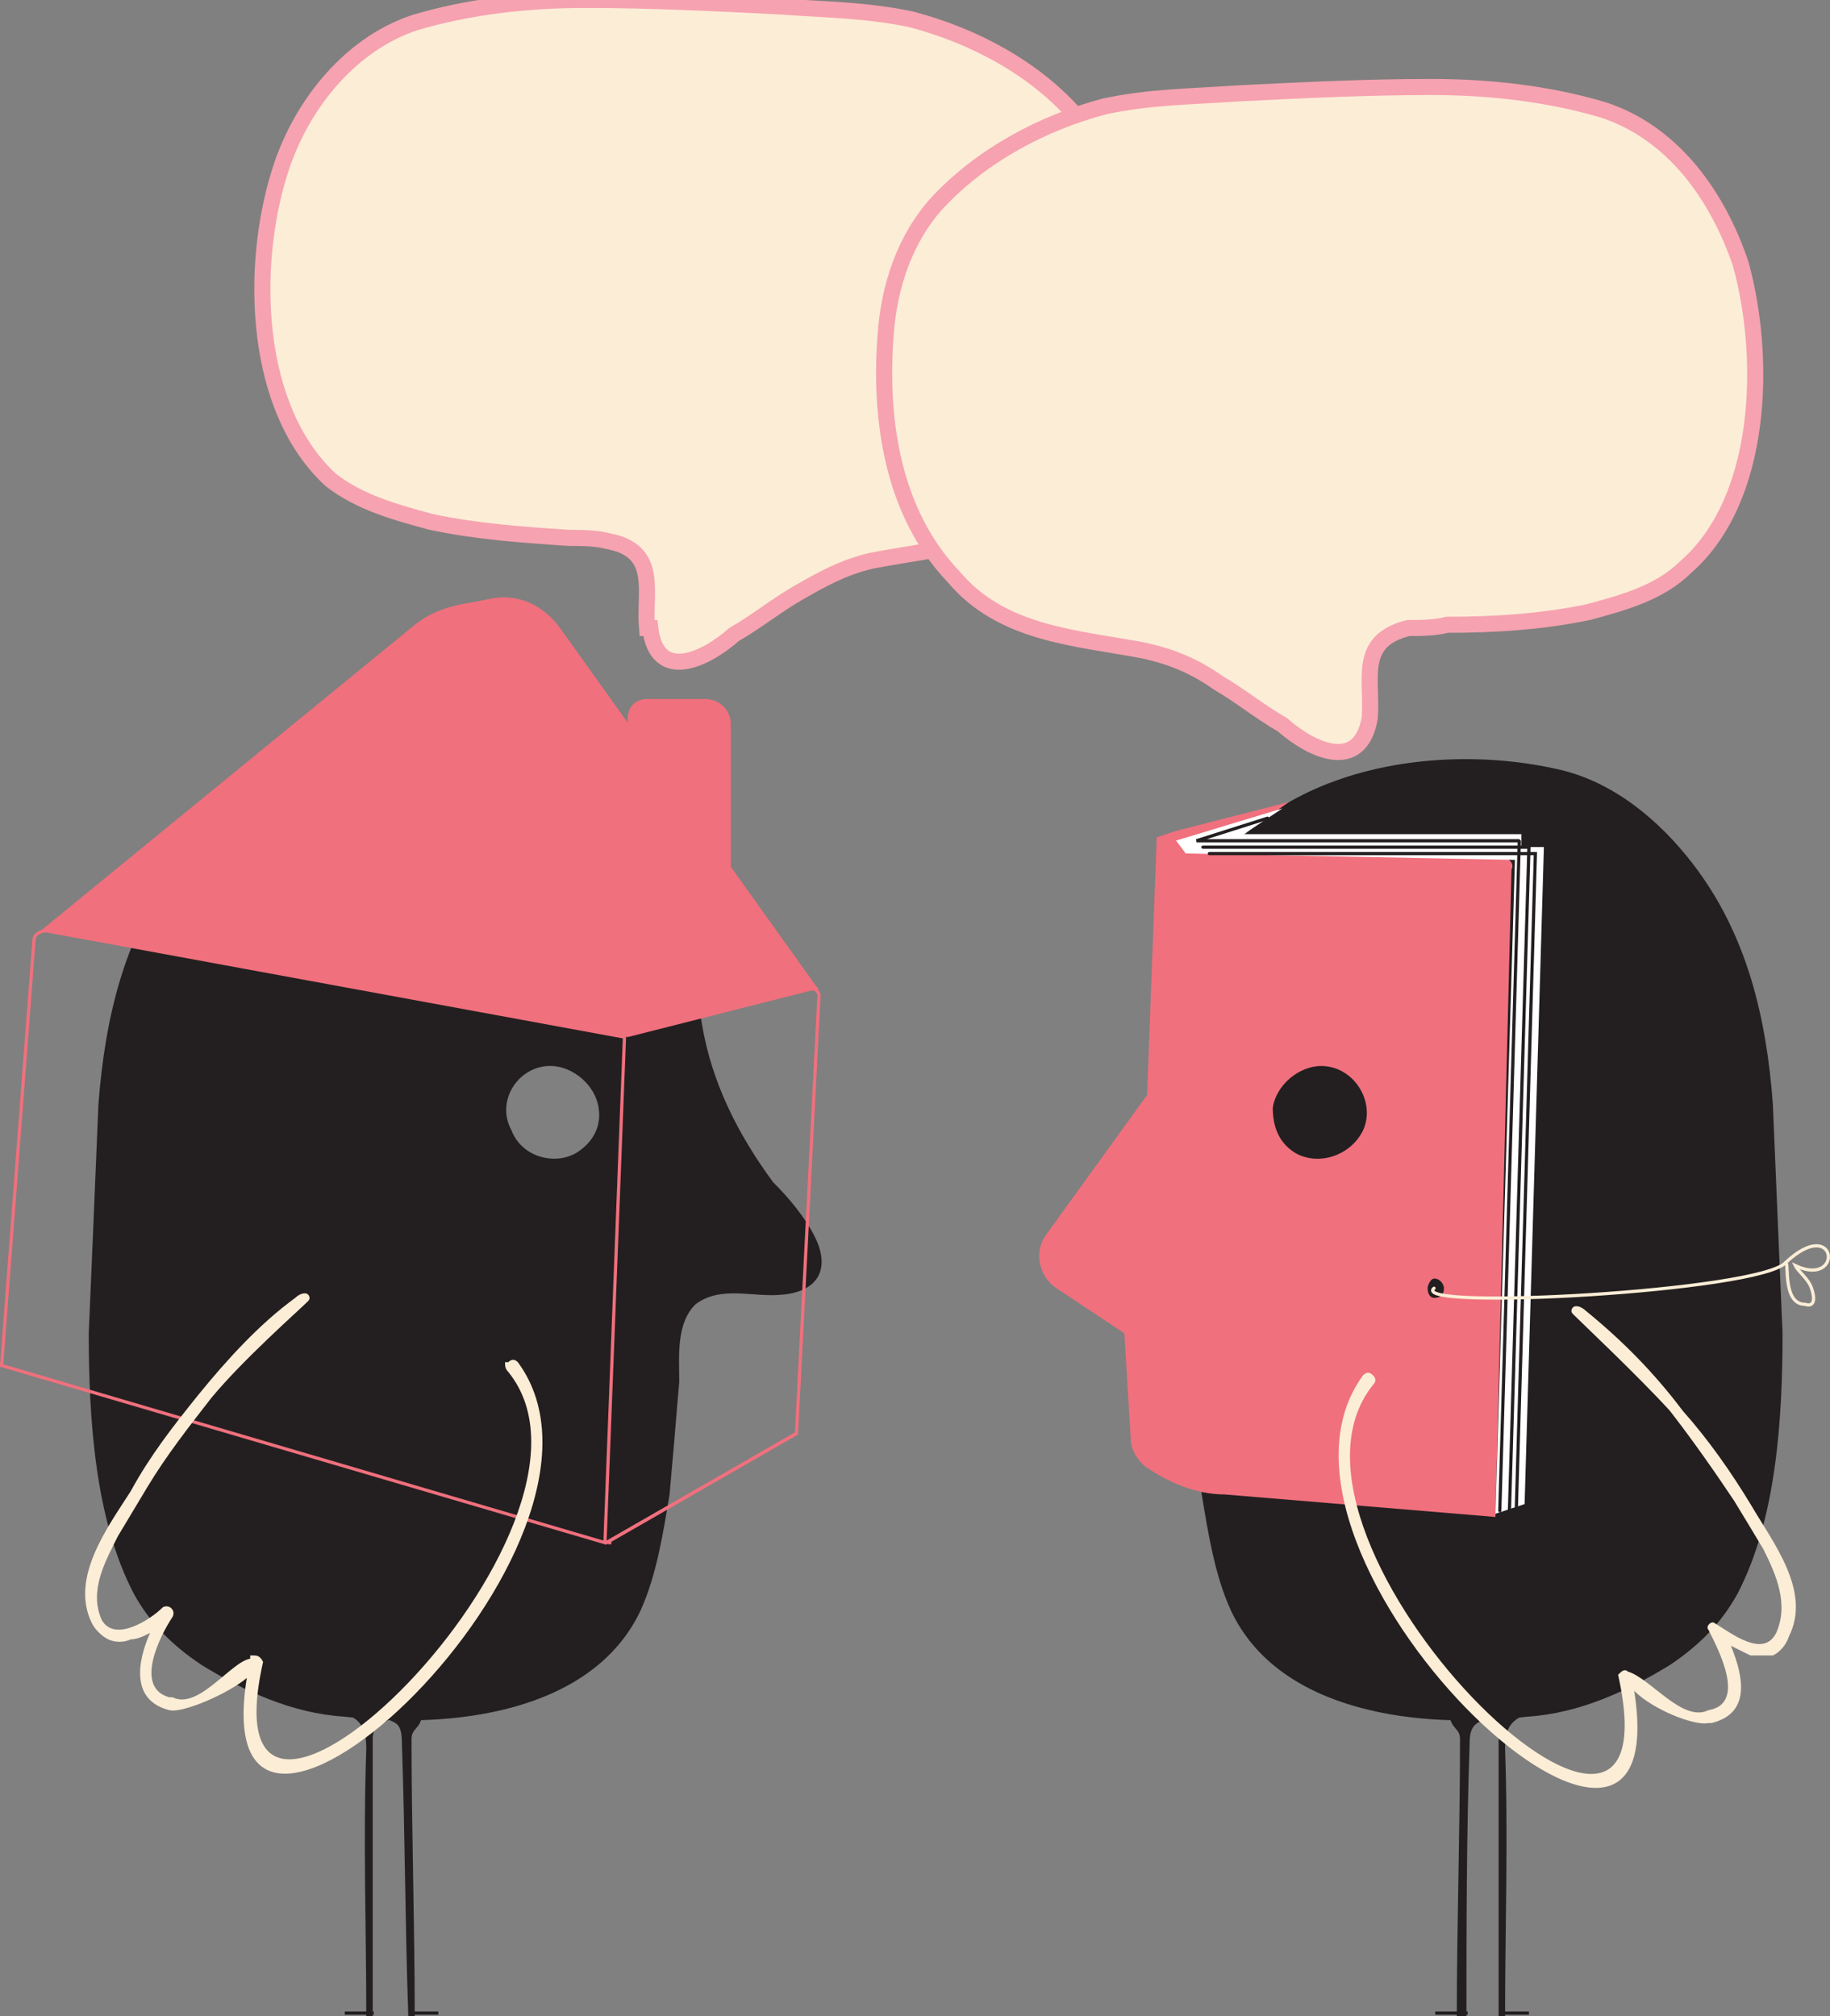 <svg xmlns="http://www.w3.org/2000/svg" xmlns:xlink="http://www.w3.org/1999/xlink" viewBox="0 0 100 110.16">
	<rect x="0" y="0" width="100" height="110.16" fill="#808080" stroke="none"/>
	<g>
		<path
			class="dialog-left"
			fill="#fcedd6"
			stroke="#f6a2b0"
			stroke-width="0.8"
			d="M0 0c-.16-1.76.64-3.84-1.93-4.32-.64-.16-1.28-.16-1.92-.16-2.41-.16-4.65-.32-6.9-.8-1.77-.48-3.53-.96-4.97-2.08-3.85-3.53-4.01-10.57-2.57-15.22.96-3.2 3.37-6.4 6.74-7.52 2.72-.81 5.61-1.13 8.5-1.13 3.21 0 6.42.16 9.63.32 2.24.17 4.33.17 6.57.65 3.05.8 6.1 2.4 8.19 4.8 1.76 1.76 2.56 4.16 2.72 6.57.32 4.16-.48 8.8-3.37 12.01-2.4 2.72-6.09 2.88-9.46 3.52-1.45.32-2.57.96-3.69 1.6C6.42-1.12 5.45-.32 4.33.32 2.89 1.6.48 2.72.16 0Z"
			transform="translate(35.355 34.317) scale(1.099)"
		/>
		<path
			class="dialog-right"
			fill="#fcedd6"
			stroke="#f6a2b0"
			stroke-miterlimit="10"
			stroke-width="0.8"
			d="M0 0c.16-1.93-.65-3.85 1.92-4.49.64 0 1.28 0 1.93-.16 2.4 0 4.81-.16 7.06-.64 1.76-.48 3.52-.96 4.81-2.24 3.85-3.36 4.01-10.41 2.73-15.05-1.13-3.37-3.37-6.57-6.9-7.69-2.73-.8-5.62-1.12-8.51-1.12-3.2 0-6.41.16-9.62.32-2.25.16-4.33.16-6.58.64-3.05.8-6.1 2.4-8.34 4.8-1.61 1.77-2.41 4.17-2.57 6.57-.32 4.16.32 8.81 3.37 12.01 2.41 2.88 6.1 3.04 9.47 3.68 1.44.32 2.56.8 3.69 1.6 1.12.65 2.08 1.45 3.2 2.09C-2.89 1.6-.49 2.72 0 0Z"
			transform="translate(74.848 39.251) scale(1.099)"
		/>
		<g class="bird-left">
			<g class="legs-left">
				<path
					class="legs-left"
					fill="none"
					stroke="#231f20"
					stroke-width=".16"
					d="M370.33 116.56h-1.44m4.65 0h-1.44"
					transform="translate(-386.57 -18.098) scale(1.099)"
				/>
				<path
					class="legs-left"
					fill="#231f20"
					d="M0 0c-.8.16-1.28.16-2.24.32-.16.48-.48.48-.48.96 0 4.48.16 9.29.16 13.77h-.32c-.16-4.48-.16-8.96-.32-13.61 0-.96-.33-.96-.65-1.12-.48.32-.8.32-.8.96v13.77h-.32c0-4.32-.16-8.8 0-13.29 0-1.12-.32-1.6-1.6-1.92z"
					transform="translate(25.477 93.622) scale(1.099)"
				/>
			</g>
			<g class="body-left">
				<path
					class="torso-left"
					fill="#231f20"
					d="M0 0c.8 1.45 1.92 2.57 3.37 3.53 2.08 1.28 4.49 2.4 7.06 2.56 5.29.64 12.35-.16 14.76-5.28.8-1.77 1.12-3.85 1.44-5.77.16-1.76.32-3.68.48-5.6 0-1.29-.16-2.89.81-3.85 1.28-.96 2.88-.32 4.33-.48 1.76-.16 2.4-1.28 1.6-2.88-.48-.96-1.28-1.92-2.08-2.72-1.77-2.41-3.05-4.97-3.53-7.85-.32-1.76-.49-3.52-.97-5.12-2.24-7.21-11.55-9.13-18.45-7.53-2.72.64-4.97 2.56-6.57 4.64-2.73 3.53-3.69 7.69-4.02 12.01-.16 3.85-.32 7.69-.48 11.37C-2.25-8.64-1.93-3.68 0 0zm20.7-26.26c1.12 0 2.24.96 2.4 2.08.16.96-.32 1.76-1.12 2.25-1.12.64-2.73.16-3.21-1.13-.8-1.44.32-3.2 1.93-3.2Z"
					transform="translate(7.323 87.106) scale(1.099)"
				/>
				<g class="house">
					<path
						class="house"
						fill="none"
						stroke="#f0707d"
						stroke-miterlimit="10"
						stroke-width=".16"
						d="M392.15 65.64c.16 0 .32.16.32.32l-1.12 21.78-9.47 5.44"
						transform="translate(-386.57 -18.098) scale(1.099)"
					/>

					<path
						class="house"
						fill="#f0707d"
						d="m0 0 18.61-15.22c.8-.64 1.76-.96 2.89-1.12l.8-.16c1.44-.32 2.72.32 3.53 1.44L38.66 2.88l-9.46 2.4z"
						transform="translate(2.214 50.866) scale(1.099)"
					/>
					<path
						class="house"
						fill="none"
						stroke="#f0707d"
						stroke-miterlimit="10"
						stroke-width=".16"
						d="M0 0h.16zm-10.27 27.54h.16zM-38.18-2.88-9.46 2.4l-.97 25.14-30-8.81 1.61-21.13c0-.32.32-.48.64-.48z"
						transform="translate(44.52 54.03) scale(1.099)"
					/>
					<path
						class="house"
						fill="#f0707d"
						d="M0 0h-5.13v-7.68c0-.48.32-.96.96-.96h2.89c.64 0 1.28.48 1.28 1.28z"
						transform="translate(39.937 47.69) scale(1.099)"
					/>
					<path
						class="house"
						fill="none"
						stroke="#f0707d"
						stroke-miterlimit="10"
						stroke-width=".16"
						d="m391.35 87.74-9.47 5.44"
						transform="translate(-386.57 -18.098) scale(1.099)"
					/>
				</g>
				<path
					class="wing-left"
					fill="#fcedd6"
					d="M0 0h-.16c0 .16 0 .32.16.48C6.26 8.17-15.4 29.15-12.19 14.9c-.16-.32-.32-.32-.48-.32h-.16v.16c-.97.16-2.57 2.56-3.86 1.92h-.16c-1.76-.48-.48-3.04.16-4 .17-.32-.16-.64-.48-.48-.64.64-2.4 1.76-3.04.64-.65-1.45.16-2.89.8-4.17l1.44-2.4c.96-1.6 2.09-3.04 3.21-4.48 1.6-1.93 4.33-4.33 4.81-4.81.16-.16 0-.32 0-.32-.16-.16-.48 0-.64.16-1.76 1.28-3.37 3.04-4.81 4.81-1.29 1.6-2.41 3.04-3.37 4.8-1.12 1.76-3.05 4.32-1.93 6.57.16.32.49.64.81.8.32.16.8.16 1.12 0 .32 0 .64-.16.96-.32-.64 1.44-.96 3.36.96 3.84.65.16 2.89-.8 3.85-1.6C-15.24 29.79 7.06 8.97.48 0 .32-.16.16-.16 0 0Z"
					transform="translate(27.773 74.436) scale(1.099)"
				/>
			</g>
		</g>

		<g class="bird-right">
			<g class="legs-right">
				<path
					class="legs-right"
					fill="#231f20"
					d="M0 0c.8.16 1.28.16 2.25.32.16.48.48.48.48.96 0 4.48-.16 9.29-.16 13.77h.48c0-4.48 0-8.96.16-13.61 0-.96.48-.96.64-1.12.48.32.8.32.8.96v13.77h.32c0-4.32.16-8.8 0-13.29 0-1.12.32-1.6 1.77-1.92z"
					transform="translate(76.782 93.622) scale(1.099)"
				/>
				<path
					class="legs-right"
					fill="none"
					stroke="#231f20"
					stroke-width=".16"
					d="M426.32 116.56h1.45m-4.66 0h1.61"
					transform="translate(-386.57 -18.098) scale(1.099)"
				/>
			</g>
			<g class="body-right">
				<path
					class="torso-right"
					fill="#231f20"
					d="M0 0c-.16-3.68-.32-7.52-.48-11.37-.32-4.32-1.28-8.48-4.01-12.01-1.61-2.08-3.85-4-6.58-4.64-6.9-1.6-16.04.32-18.45 7.53-.48 1.6-.64 3.36-.96 5.12-.48 2.88-1.77 5.44-3.53 7.85-.64.8-1.61 1.76-2.09 2.72-.8 1.6 0 2.72 1.61 2.88 1.44.16 3.21-.48 4.33.48.96.96.8 2.56.96 3.85 0 1.92.16 3.84.32 5.6.32 1.92.64 4 1.45 5.77 2.4 5.12 9.46 5.92 14.76 5.28 2.56-.16 4.97-1.28 7.06-2.56 1.44-.96 2.56-2.08 3.36-3.53C-.32 9.29 0 4.33 0 0Z"
					transform="translate(97.407 72.854) scale(1.099)"
				/>
				<g class="book">
					<path
						class="book"
						fill="#f0707d"
						d="m0 0-5.61 1.44-.96.32-.48 12.81-4.98 6.89c-.64.8-.48 2.08.48 2.72l3.37 2.24.32 5.29c0 .48.32.96.65 1.28 1.12.8 2.56 1.44 4.01 1.44l13.47 1.12.8-32.19c.17-.32-.16-.64-.64-.64L-5.29 2.4-1.12.8Z"
						transform="translate(70.43 43.822) scale(1.099)"
					/>
					<path
						class="book"
						fill="#fff"
						d="m0 0-5.29 1.6.48.64 16.37.32-.97 32.51 1.45-.48L13 1.92h-1.12v-.64h-13.8z"
						transform="translate(70.079 44.174) scale(1.099)"
					/>
					<path
						class="book"
						fill="#231f20"
						d="M0 0c-.64 1.29-2.24 1.77-3.36 1.13-.81-.49-1.13-1.29-1.13-2.25.16-1.12 1.29-2.08 2.41-2.08C-.48-3.2.65-1.44 0 0z"
						transform="translate(74.485 61.766) scale(1.099)"
					/>

					<path
						class="book"
						fill="#231f20"
						d="M0 0c0 .32-.16.48-.49.48C-.65.48-.81.32-.81 0c0-.16.16-.48.32-.48.33 0 .49.32.49.48Z"
						transform="translate(78.903 70.392) scale(1.099)"
					/>
					<path
						class="book"
						fill="none"
						stroke="#231f20"
						stroke-linecap="round"
						stroke-miterlimit="10"
						stroke-width=".16"
						d="M411.56 58.59h16.21l-.97 32.99m-14.92-32.67h16.21l-.96 32.99"
						transform="translate(-386.57 -18.098) scale(1.099)"
					/>
					<path
						class="book"
						fill="none"
						stroke="#231f20"
						stroke-linecap="round"
						stroke-linejoin="bevel"
						stroke-miterlimit="10"
						stroke-width=".16"
						d="m426.32 91.58.97-33.31h-16.05l3.53-1.12"
						transform="translate(-386.57 -18.098) scale(1.099)"
					/>
					<path
						class="book"
						fill="none"
						stroke="#fcedd6"
						stroke-linecap="round"
						stroke-miterlimit="10"
						stroke-width=".16"
						d="M0 0c2.57-2.4 2.89 1.28.48.16.16.32.64.64.8 1.12.17.48.17.96-.32.8C-.16 2.08.16 0 0 0c-1.28 1.44-18.77 2.4-17.49 1.28"
						transform="translate(97.583 68.986) scale(1.099)"
					/>
				</g>
				<path
					class="wing-right"
					fill="#fcedd6"
					d="M0 0c.16.16.16.32 0 .48-6.26 7.84 15.4 28.82 12.19 14.41.16-.16.32-.32.48-.16 1.12.32 2.73 2.56 4.01 1.92 1.93-.32.48-3.04 0-4-.16-.16.16-.48.32-.32.8.48 2.41 1.76 3.05.48.64-1.44 0-2.89-.64-4.17-.48-.8-.96-1.6-1.45-2.4-.96-1.44-2.08-3.04-3.2-4.48C13.15 0 10.42-2.57 9.94-3.05c-.16-.16 0-.32 0-.32.16-.16.48 0 .64.16 1.77 1.44 3.37 3.04 4.82 4.97 1.28 1.44 2.4 3.04 3.37 4.64 1.12 1.92 3.04 4.32 1.92 6.57-.16.48-.48.8-.8.96h-1.12c-.32-.16-.65-.32-.97-.48.65 1.6.97 3.36-.96 3.84h-.16c-.64.16-2.73-.64-3.69-1.6C15.24 29.94-7.06 8.96-.49 0c.17-.17.33-.17.49 0Z"
					transform="translate(75.024 75.15) scale(1.099)"
				/>
			</g>
		</g>
	</g>
</svg>